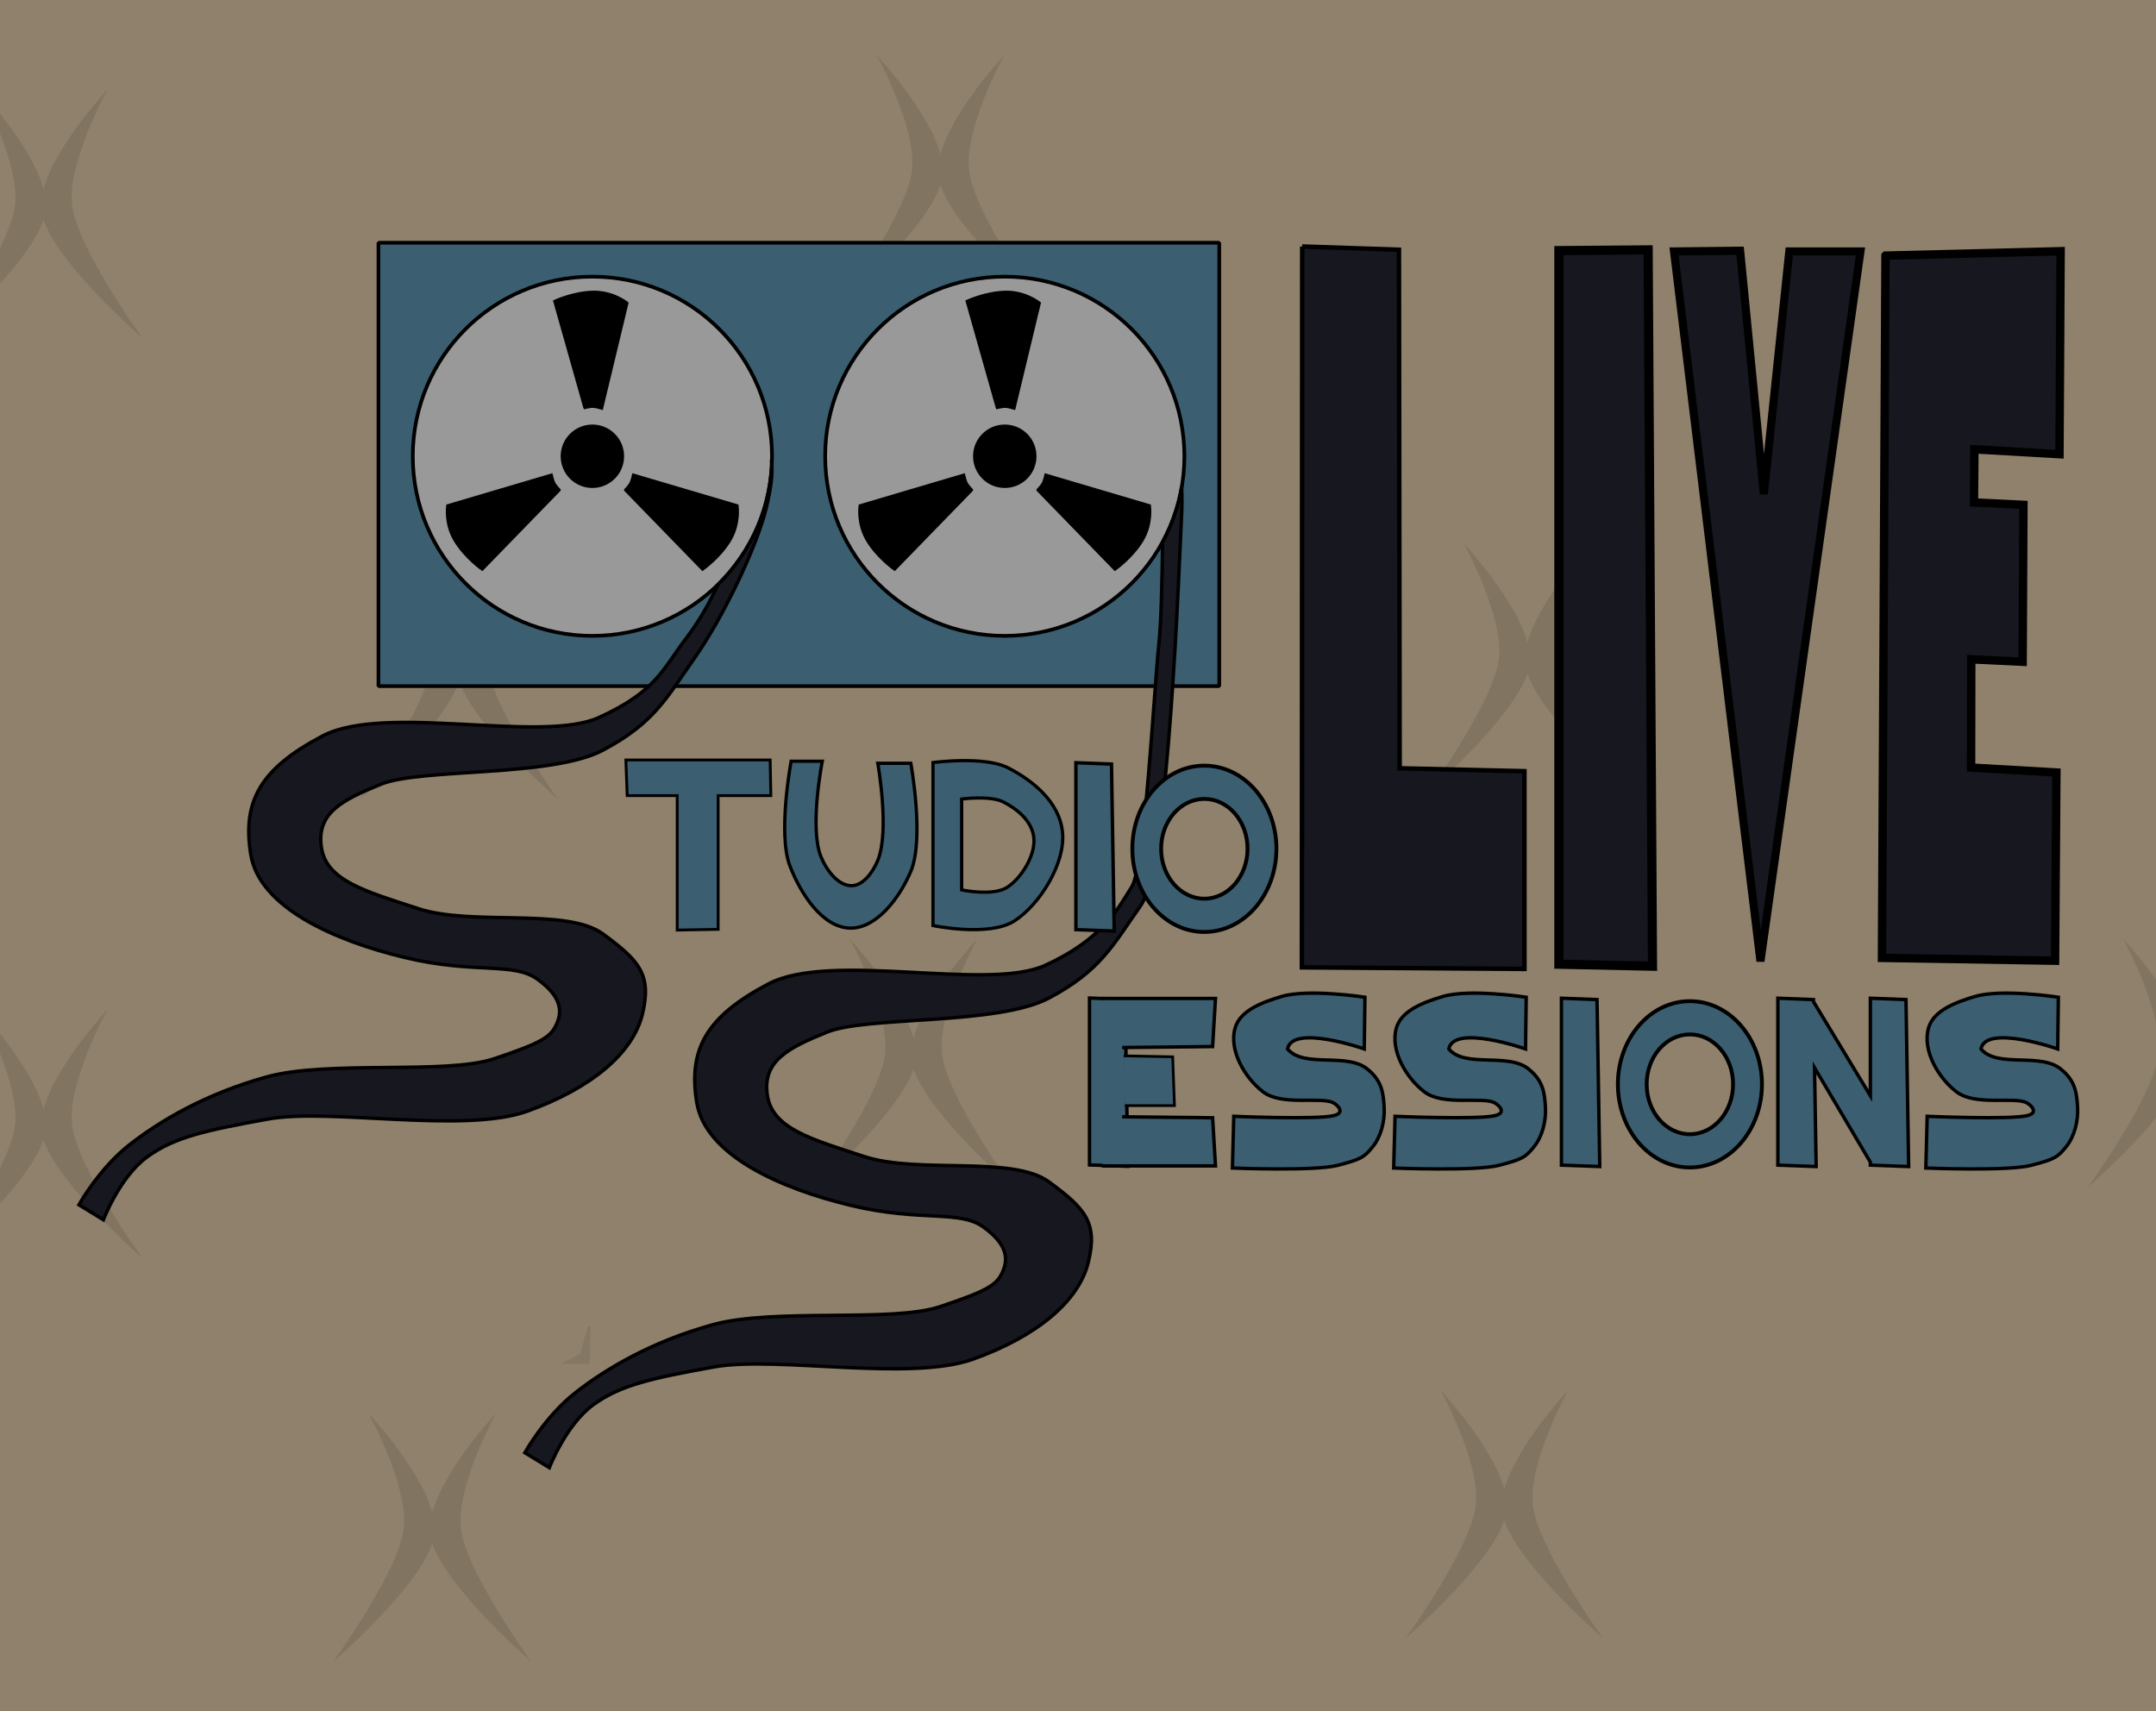 <?xml version="1.0" encoding="UTF-8" standalone="no"?>
<!-- Created with Inkscape (http://www.inkscape.org/) -->

<svg
   xmlns:dc="http://purl.org/dc/elements/1.1/"
   xmlns:cc="http://creativecommons.org/ns#"
   xmlns:rdf="http://www.w3.org/1999/02/22-rdf-syntax-ns#"
   xmlns:svg="http://www.w3.org/2000/svg"
   xmlns="http://www.w3.org/2000/svg"
   xmlns:sodipodi="http://sodipodi.sourceforge.net/DTD/sodipodi-0.dtd"
   xmlns:inkscape="http://www.inkscape.org/namespaces/inkscape"
   width="630"
   height="500"
   id="svg2"
   version="1.1"
   inkscape:version="0.92.2 5c3e80d, 2017-08-06"
   sodipodi:docname="itch_cover.svg"
   inkscape:export-filename="/Users/toddcope/T3/renders/live_studio_sessions_itch_cover.png"
   inkscape:export-xdpi="96"
   inkscape:export-ydpi="96">
  <defs
     id="defs4">
    <inkscape:perspective
       sodipodi:type="inkscape:persp3d"
       inkscape:vp_x="0 : 526.18109 : 1"
       inkscape:vp_y="0 : 1000 : 0"
       inkscape:vp_z="744.09448 : 526.18109 : 1"
       inkscape:persp3d-origin="372.04724 : 350.78739 : 1"
       id="perspective10" />
    <inkscape:perspective
       id="perspective4418"
       inkscape:persp3d-origin="0.5 : 0.33333333 : 1"
       inkscape:vp_z="1 : 0.5 : 1"
       inkscape:vp_y="0 : 1000 : 0"
       inkscape:vp_x="0 : 0.5 : 1"
       sodipodi:type="inkscape:persp3d" />
    <inkscape:perspective
       id="perspective2843"
       inkscape:persp3d-origin="0.5 : 0.33333333 : 1"
       inkscape:vp_z="1 : 0.5 : 1"
       inkscape:vp_y="0 : 1000 : 0"
       inkscape:vp_x="0 : 0.5 : 1"
       sodipodi:type="inkscape:persp3d" />
    <inkscape:perspective
       id="perspective3639"
       inkscape:persp3d-origin="0.5 : 0.33333333 : 1"
       inkscape:vp_z="1 : 0.5 : 1"
       inkscape:vp_y="0 : 1000 : 0"
       inkscape:vp_x="0 : 0.5 : 1"
       sodipodi:type="inkscape:persp3d" />
    <inkscape:perspective
       id="perspective3663"
       inkscape:persp3d-origin="0.5 : 0.33333333 : 1"
       inkscape:vp_z="1 : 0.5 : 1"
       inkscape:vp_y="0 : 1000 : 0"
       inkscape:vp_x="0 : 0.5 : 1"
       sodipodi:type="inkscape:persp3d" />
    <inkscape:perspective
       id="perspective3687"
       inkscape:persp3d-origin="0.5 : 0.33333333 : 1"
       inkscape:vp_z="1 : 0.5 : 1"
       inkscape:vp_y="0 : 1000 : 0"
       inkscape:vp_x="0 : 0.5 : 1"
       sodipodi:type="inkscape:persp3d" />
    <inkscape:perspective
       id="perspective3709"
       inkscape:persp3d-origin="0.5 : 0.33333333 : 1"
       inkscape:vp_z="1 : 0.5 : 1"
       inkscape:vp_y="0 : 1000 : 0"
       inkscape:vp_x="0 : 0.5 : 1"
       sodipodi:type="inkscape:persp3d" />
    <inkscape:perspective
       id="perspective3731"
       inkscape:persp3d-origin="0.5 : 0.33333333 : 1"
       inkscape:vp_z="1 : 0.5 : 1"
       inkscape:vp_y="0 : 1000 : 0"
       inkscape:vp_x="0 : 0.5 : 1"
       sodipodi:type="inkscape:persp3d" />
    <inkscape:perspective
       id="perspective3791"
       inkscape:persp3d-origin="0.5 : 0.33333333 : 1"
       inkscape:vp_z="1 : 0.5 : 1"
       inkscape:vp_y="0 : 1000 : 0"
       inkscape:vp_x="0 : 0.5 : 1"
       sodipodi:type="inkscape:persp3d" />
    <inkscape:perspective
       id="perspective3917"
       inkscape:persp3d-origin="0.5 : 0.33333333 : 1"
       inkscape:vp_z="1 : 0.5 : 1"
       inkscape:vp_y="0 : 1000 : 0"
       inkscape:vp_x="0 : 0.5 : 1"
       sodipodi:type="inkscape:persp3d" />
    <inkscape:perspective
       id="perspective3941"
       inkscape:persp3d-origin="0.5 : 0.33333333 : 1"
       inkscape:vp_z="1 : 0.5 : 1"
       inkscape:vp_y="0 : 1000 : 0"
       inkscape:vp_x="0 : 0.5 : 1"
       sodipodi:type="inkscape:persp3d" />
    <inkscape:perspective
       id="perspective3991"
       inkscape:persp3d-origin="0.5 : 0.33333333 : 1"
       inkscape:vp_z="1 : 0.5 : 1"
       inkscape:vp_y="0 : 1000 : 0"
       inkscape:vp_x="0 : 0.5 : 1"
       sodipodi:type="inkscape:persp3d" />
    <inkscape:perspective
       id="perspective3035"
       inkscape:persp3d-origin="0.5 : 0.33333333 : 1"
       inkscape:vp_z="1 : 0.5 : 1"
       inkscape:vp_y="0 : 1000 : 0"
       inkscape:vp_x="0 : 0.5 : 1"
       sodipodi:type="inkscape:persp3d" />
    <inkscape:perspective
       id="perspective3908"
       inkscape:persp3d-origin="0.5 : 0.33333333 : 1"
       inkscape:vp_z="1 : 0.5 : 1"
       inkscape:vp_y="0 : 1000 : 0"
       inkscape:vp_x="0 : 0.5 : 1"
       sodipodi:type="inkscape:persp3d" />
    <inkscape:perspective
       id="perspective3930"
       inkscape:persp3d-origin="0.5 : 0.33333333 : 1"
       inkscape:vp_z="1 : 0.5 : 1"
       inkscape:vp_y="0 : 1000 : 0"
       inkscape:vp_x="0 : 0.5 : 1"
       sodipodi:type="inkscape:persp3d" />
    <inkscape:perspective
       id="perspective3957"
       inkscape:persp3d-origin="0.5 : 0.33333333 : 1"
       inkscape:vp_z="1 : 0.5 : 1"
       inkscape:vp_y="0 : 1000 : 0"
       inkscape:vp_x="0 : 0.5 : 1"
       sodipodi:type="inkscape:persp3d" />
    <inkscape:perspective
       id="perspective3979"
       inkscape:persp3d-origin="0.5 : 0.33333333 : 1"
       inkscape:vp_z="1 : 0.5 : 1"
       inkscape:vp_y="0 : 1000 : 0"
       inkscape:vp_x="0 : 0.5 : 1"
       sodipodi:type="inkscape:persp3d" />
    <inkscape:perspective
       id="perspective3827"
       inkscape:persp3d-origin="0.5 : 0.33333333 : 1"
       inkscape:vp_z="1 : 0.5 : 1"
       inkscape:vp_y="0 : 1000 : 0"
       inkscape:vp_x="0 : 0.5 : 1"
       sodipodi:type="inkscape:persp3d" />
    <inkscape:perspective
       id="perspective3849"
       inkscape:persp3d-origin="0.5 : 0.33333333 : 1"
       inkscape:vp_z="1 : 0.5 : 1"
       inkscape:vp_y="0 : 1000 : 0"
       inkscape:vp_x="0 : 0.5 : 1"
       sodipodi:type="inkscape:persp3d" />
    <inkscape:perspective
       id="perspective3887"
       inkscape:persp3d-origin="0.5 : 0.33333333 : 1"
       inkscape:vp_z="1 : 0.5 : 1"
       inkscape:vp_y="0 : 1000 : 0"
       inkscape:vp_x="0 : 0.5 : 1"
       sodipodi:type="inkscape:persp3d" />
    <inkscape:perspective
       id="perspective3957-5"
       inkscape:persp3d-origin="0.5 : 0.33333333 : 1"
       inkscape:vp_z="1 : 0.5 : 1"
       inkscape:vp_y="0 : 1000 : 0"
       inkscape:vp_x="0 : 0.5 : 1"
       sodipodi:type="inkscape:persp3d" />
    <inkscape:perspective
       id="perspective4024"
       inkscape:persp3d-origin="0.5 : 0.33333333 : 1"
       inkscape:vp_z="1 : 0.5 : 1"
       inkscape:vp_y="0 : 1000 : 0"
       inkscape:vp_x="0 : 0.5 : 1"
       sodipodi:type="inkscape:persp3d" />
    <inkscape:perspective
       id="perspective4055"
       inkscape:persp3d-origin="0.5 : 0.33333333 : 1"
       inkscape:vp_z="1 : 0.5 : 1"
       inkscape:vp_y="0 : 1000 : 0"
       inkscape:vp_x="0 : 0.5 : 1"
       sodipodi:type="inkscape:persp3d" />
    <inkscape:perspective
       id="perspective4090"
       inkscape:persp3d-origin="0.5 : 0.33333333 : 1"
       inkscape:vp_z="1 : 0.5 : 1"
       inkscape:vp_y="0 : 1000 : 0"
       inkscape:vp_x="0 : 0.5 : 1"
       sodipodi:type="inkscape:persp3d" />
    <inkscape:perspective
       id="perspective4115"
       inkscape:persp3d-origin="0.5 : 0.33333333 : 1"
       inkscape:vp_z="1 : 0.5 : 1"
       inkscape:vp_y="0 : 1000 : 0"
       inkscape:vp_x="0 : 0.5 : 1"
       sodipodi:type="inkscape:persp3d" />
    <inkscape:perspective
       id="perspective4137"
       inkscape:persp3d-origin="0.5 : 0.33333333 : 1"
       inkscape:vp_z="1 : 0.5 : 1"
       inkscape:vp_y="0 : 1000 : 0"
       inkscape:vp_x="0 : 0.5 : 1"
       sodipodi:type="inkscape:persp3d" />
    <inkscape:perspective
       id="perspective4160"
       inkscape:persp3d-origin="0.5 : 0.33333333 : 1"
       inkscape:vp_z="1 : 0.5 : 1"
       inkscape:vp_y="0 : 1000 : 0"
       inkscape:vp_x="0 : 0.5 : 1"
       sodipodi:type="inkscape:persp3d" />
    <inkscape:perspective
       id="perspective4182"
       inkscape:persp3d-origin="0.5 : 0.33333333 : 1"
       inkscape:vp_z="1 : 0.5 : 1"
       inkscape:vp_y="0 : 1000 : 0"
       inkscape:vp_x="0 : 0.5 : 1"
       sodipodi:type="inkscape:persp3d" />
    <inkscape:perspective
       id="perspective4204"
       inkscape:persp3d-origin="0.5 : 0.33333333 : 1"
       inkscape:vp_z="1 : 0.5 : 1"
       inkscape:vp_y="0 : 1000 : 0"
       inkscape:vp_x="0 : 0.5 : 1"
       sodipodi:type="inkscape:persp3d" />
    <inkscape:perspective
       id="perspective4247"
       inkscape:persp3d-origin="0.5 : 0.33333333 : 1"
       inkscape:vp_z="1 : 0.5 : 1"
       inkscape:vp_y="0 : 1000 : 0"
       inkscape:vp_x="0 : 0.5 : 1"
       sodipodi:type="inkscape:persp3d" />
    <inkscape:perspective
       id="perspective4290"
       inkscape:persp3d-origin="0.5 : 0.33333333 : 1"
       inkscape:vp_z="1 : 0.5 : 1"
       inkscape:vp_y="0 : 1000 : 0"
       inkscape:vp_x="0 : 0.5 : 1"
       sodipodi:type="inkscape:persp3d" />
    <inkscape:perspective
       id="perspective4333"
       inkscape:persp3d-origin="0.5 : 0.33333333 : 1"
       inkscape:vp_z="1 : 0.5 : 1"
       inkscape:vp_y="0 : 1000 : 0"
       inkscape:vp_x="0 : 0.5 : 1"
       sodipodi:type="inkscape:persp3d" />
    <inkscape:perspective
       id="perspective4364"
       inkscape:persp3d-origin="0.5 : 0.33333333 : 1"
       inkscape:vp_z="1 : 0.5 : 1"
       inkscape:vp_y="0 : 1000 : 0"
       inkscape:vp_x="0 : 0.5 : 1"
       sodipodi:type="inkscape:persp3d" />
    <inkscape:perspective
       id="perspective4411"
       inkscape:persp3d-origin="0.5 : 0.33333333 : 1"
       inkscape:vp_z="1 : 0.5 : 1"
       inkscape:vp_y="0 : 1000 : 0"
       inkscape:vp_x="0 : 0.5 : 1"
       sodipodi:type="inkscape:persp3d" />
    <inkscape:perspective
       id="perspective4435"
       inkscape:persp3d-origin="0.5 : 0.33333333 : 1"
       inkscape:vp_z="1 : 0.5 : 1"
       inkscape:vp_y="0 : 1000 : 0"
       inkscape:vp_x="0 : 0.5 : 1"
       sodipodi:type="inkscape:persp3d" />
    <inkscape:perspective
       id="perspective2987"
       inkscape:persp3d-origin="0.5 : 0.33333333 : 1"
       inkscape:vp_z="1 : 0.5 : 1"
       inkscape:vp_y="0 : 1000 : 0"
       inkscape:vp_x="0 : 0.5 : 1"
       sodipodi:type="inkscape:persp3d" />
    <inkscape:perspective
       id="perspective3009"
       inkscape:persp3d-origin="0.5 : 0.33333333 : 1"
       inkscape:vp_z="1 : 0.5 : 1"
       inkscape:vp_y="0 : 1000 : 0"
       inkscape:vp_x="0 : 0.5 : 1"
       sodipodi:type="inkscape:persp3d" />
    <inkscape:perspective
       id="perspective3032"
       inkscape:persp3d-origin="0.5 : 0.33333333 : 1"
       inkscape:vp_z="1 : 0.5 : 1"
       inkscape:vp_y="0 : 1000 : 0"
       inkscape:vp_x="0 : 0.5 : 1"
       sodipodi:type="inkscape:persp3d" />
    <inkscape:perspective
       id="perspective4279"
       inkscape:persp3d-origin="0.5 : 0.33333333 : 1"
       inkscape:vp_z="1 : 0.5 : 1"
       inkscape:vp_y="0 : 1000 : 0"
       inkscape:vp_x="0 : 0.5 : 1"
       sodipodi:type="inkscape:persp3d" />
    <inkscape:perspective
       id="perspective4303"
       inkscape:persp3d-origin="0.5 : 0.33333333 : 1"
       inkscape:vp_z="1 : 0.5 : 1"
       inkscape:vp_y="0 : 1000 : 0"
       inkscape:vp_x="0 : 0.5 : 1"
       sodipodi:type="inkscape:persp3d" />
    <inkscape:perspective
       id="perspective4325"
       inkscape:persp3d-origin="0.5 : 0.33333333 : 1"
       inkscape:vp_z="1 : 0.5 : 1"
       inkscape:vp_y="0 : 1000 : 0"
       inkscape:vp_x="0 : 0.5 : 1"
       sodipodi:type="inkscape:persp3d" />
    <inkscape:perspective
       id="perspective4351"
       inkscape:persp3d-origin="0.5 : 0.33333333 : 1"
       inkscape:vp_z="1 : 0.5 : 1"
       inkscape:vp_y="0 : 1000 : 0"
       inkscape:vp_x="0 : 0.5 : 1"
       sodipodi:type="inkscape:persp3d" />
    <inkscape:perspective
       id="perspective4380"
       inkscape:persp3d-origin="0.5 : 0.33333333 : 1"
       inkscape:vp_z="1 : 0.5 : 1"
       inkscape:vp_y="0 : 1000 : 0"
       inkscape:vp_x="0 : 0.5 : 1"
       sodipodi:type="inkscape:persp3d" />
    <inkscape:perspective
       id="perspective4403"
       inkscape:persp3d-origin="0.5 : 0.33333333 : 1"
       inkscape:vp_z="1 : 0.5 : 1"
       inkscape:vp_y="0 : 1000 : 0"
       inkscape:vp_x="0 : 0.5 : 1"
       sodipodi:type="inkscape:persp3d" />
    <inkscape:perspective
       id="perspective4427"
       inkscape:persp3d-origin="0.5 : 0.33333333 : 1"
       inkscape:vp_z="1 : 0.5 : 1"
       inkscape:vp_y="0 : 1000 : 0"
       inkscape:vp_x="0 : 0.5 : 1"
       sodipodi:type="inkscape:persp3d" />
    <inkscape:perspective
       id="perspective4511"
       inkscape:persp3d-origin="0.5 : 0.33333333 : 1"
       inkscape:vp_z="1 : 0.5 : 1"
       inkscape:vp_y="0 : 1000 : 0"
       inkscape:vp_x="0 : 0.5 : 1"
       sodipodi:type="inkscape:persp3d" />
    <inkscape:perspective
       id="perspective4548"
       inkscape:persp3d-origin="0.5 : 0.33333333 : 1"
       inkscape:vp_z="1 : 0.5 : 1"
       inkscape:vp_y="0 : 1000 : 0"
       inkscape:vp_x="0 : 0.5 : 1"
       sodipodi:type="inkscape:persp3d" />
    <inkscape:perspective
       id="perspective4570"
       inkscape:persp3d-origin="0.5 : 0.33333333 : 1"
       inkscape:vp_z="1 : 0.5 : 1"
       inkscape:vp_y="0 : 1000 : 0"
       inkscape:vp_x="0 : 0.5 : 1"
       sodipodi:type="inkscape:persp3d" />
    <inkscape:perspective
       id="perspective4594"
       inkscape:persp3d-origin="0.5 : 0.33333333 : 1"
       inkscape:vp_z="1 : 0.5 : 1"
       inkscape:vp_y="0 : 1000 : 0"
       inkscape:vp_x="0 : 0.5 : 1"
       sodipodi:type="inkscape:persp3d" />
    <inkscape:perspective
       id="perspective4616"
       inkscape:persp3d-origin="0.5 : 0.33333333 : 1"
       inkscape:vp_z="1 : 0.5 : 1"
       inkscape:vp_y="0 : 1000 : 0"
       inkscape:vp_x="0 : 0.5 : 1"
       sodipodi:type="inkscape:persp3d" />
    <inkscape:perspective
       id="perspective4640"
       inkscape:persp3d-origin="0.5 : 0.33333333 : 1"
       inkscape:vp_z="1 : 0.5 : 1"
       inkscape:vp_y="0 : 1000 : 0"
       inkscape:vp_x="0 : 0.5 : 1"
       sodipodi:type="inkscape:persp3d" />
    <inkscape:perspective
       id="perspective4662"
       inkscape:persp3d-origin="0.5 : 0.33333333 : 1"
       inkscape:vp_z="1 : 0.5 : 1"
       inkscape:vp_y="0 : 1000 : 0"
       inkscape:vp_x="0 : 0.5 : 1"
       sodipodi:type="inkscape:persp3d" />
    <inkscape:perspective
       id="perspective4686"
       inkscape:persp3d-origin="0.5 : 0.33333333 : 1"
       inkscape:vp_z="1 : 0.5 : 1"
       inkscape:vp_y="0 : 1000 : 0"
       inkscape:vp_x="0 : 0.5 : 1"
       sodipodi:type="inkscape:persp3d" />
    <inkscape:perspective
       id="perspective4708"
       inkscape:persp3d-origin="0.5 : 0.33333333 : 1"
       inkscape:vp_z="1 : 0.5 : 1"
       inkscape:vp_y="0 : 1000 : 0"
       inkscape:vp_x="0 : 0.5 : 1"
       sodipodi:type="inkscape:persp3d" />
    <inkscape:perspective
       id="perspective4733"
       inkscape:persp3d-origin="0.5 : 0.33333333 : 1"
       inkscape:vp_z="1 : 0.5 : 1"
       inkscape:vp_y="0 : 1000 : 0"
       inkscape:vp_x="0 : 0.5 : 1"
       sodipodi:type="inkscape:persp3d" />
    <inkscape:perspective
       id="perspective4755"
       inkscape:persp3d-origin="0.5 : 0.33333333 : 1"
       inkscape:vp_z="1 : 0.5 : 1"
       inkscape:vp_y="0 : 1000 : 0"
       inkscape:vp_x="0 : 0.5 : 1"
       sodipodi:type="inkscape:persp3d" />
    <inkscape:perspective
       id="perspective4780"
       inkscape:persp3d-origin="0.5 : 0.33333333 : 1"
       inkscape:vp_z="1 : 0.5 : 1"
       inkscape:vp_y="0 : 1000 : 0"
       inkscape:vp_x="0 : 0.5 : 1"
       sodipodi:type="inkscape:persp3d" />
    <inkscape:perspective
       id="perspective3155"
       inkscape:persp3d-origin="0.5 : 0.33333333 : 1"
       inkscape:vp_z="1 : 0.5 : 1"
       inkscape:vp_y="0 : 1000 : 0"
       inkscape:vp_x="0 : 0.5 : 1"
       sodipodi:type="inkscape:persp3d" />
    <inkscape:perspective
       id="perspective3192"
       inkscape:persp3d-origin="0.5 : 0.33333333 : 1"
       inkscape:vp_z="1 : 0.5 : 1"
       inkscape:vp_y="0 : 1000 : 0"
       inkscape:vp_x="0 : 0.5 : 1"
       sodipodi:type="inkscape:persp3d" />
    <inkscape:perspective
       id="perspective3231"
       inkscape:persp3d-origin="0.5 : 0.33333333 : 1"
       inkscape:vp_z="1 : 0.5 : 1"
       inkscape:vp_y="0 : 1000 : 0"
       inkscape:vp_x="0 : 0.5 : 1"
       sodipodi:type="inkscape:persp3d" />
    <inkscape:perspective
       id="perspective3265"
       inkscape:persp3d-origin="0.5 : 0.33333333 : 1"
       inkscape:vp_z="1 : 0.5 : 1"
       inkscape:vp_y="0 : 1000 : 0"
       inkscape:vp_x="0 : 0.5 : 1"
       sodipodi:type="inkscape:persp3d" />
    <inkscape:perspective
       id="perspective3287"
       inkscape:persp3d-origin="0.5 : 0.33333333 : 1"
       inkscape:vp_z="1 : 0.5 : 1"
       inkscape:vp_y="0 : 1000 : 0"
       inkscape:vp_x="0 : 0.5 : 1"
       sodipodi:type="inkscape:persp3d" />
    <inkscape:perspective
       id="perspective4129"
       inkscape:persp3d-origin="0.5 : 0.33333333 : 1"
       inkscape:vp_z="1 : 0.5 : 1"
       inkscape:vp_y="0 : 1000 : 0"
       inkscape:vp_x="0 : 0.5 : 1"
       sodipodi:type="inkscape:persp3d" />
    <inkscape:perspective
       id="perspective2988"
       inkscape:persp3d-origin="0.5 : 0.33333333 : 1"
       inkscape:vp_z="1 : 0.5 : 1"
       inkscape:vp_y="0 : 1000 : 0"
       inkscape:vp_x="0 : 0.5 : 1"
       sodipodi:type="inkscape:persp3d" />
    <inkscape:perspective
       id="perspective3010"
       inkscape:persp3d-origin="0.5 : 0.33333333 : 1"
       inkscape:vp_z="1 : 0.5 : 1"
       inkscape:vp_y="0 : 1000 : 0"
       inkscape:vp_x="0 : 0.5 : 1"
       sodipodi:type="inkscape:persp3d" />
  </defs>
  <sodipodi:namedview
     id="base"
     pagecolor="#ffffff"
     bordercolor="#666666"
     borderopacity="1.0"
     inkscape:pageopacity="0.0"
     inkscape:pageshadow="2"
     inkscape:zoom="0.88901635"
     inkscape:cx="13.198106"
     inkscape:cy="321.8498"
     inkscape:document-units="px"
     inkscape:current-layer="layer1"
     showgrid="false"
     inkscape:showpageshadow="false"
     borderlayer="true"
     inkscape:window-width="1920"
     inkscape:window-height="1035"
     inkscape:window-x="0"
     inkscape:window-y="1"
     inkscape:window-maximized="1"
     showguides="true"
     inkscape:guide-bbox="true" />
  <g
     inkscape:label="Layer 1"
     inkscape:groupmode="layer"
     id="layer1"
     transform="translate(0,-552.362)">
    <path
       style="fill:#885f70;fill-opacity:1;stroke:#000000;stroke-width:1px;stroke-linecap:butt;stroke-linejoin:miter;stroke-opacity:1"
       d="m -462.1,561.238 3.579,36.19 c 0,0 -20.204,53.266 -38.576,68.8 -18.372,15.535 -39.433,18.002 -61.642,22.086 -22.209,4.084 -59.072,-1.748 -69.994,1.378 -10.922,3.126 -15.118,6.443 -15.851,13.999 -0.734,7.556 4.796,14.16 14.843,19.37 10.046,5.21 32.723,-4.118 43.465,1.736 10.742,5.854 17.361,13.878 17.197,24.46 -0.163,10.583 -3.727,18.733 -20.166,26.878 -16.439,8.145 -61.557,-3.242 -76.473,-0.542 -14.916,2.7 -11.898,4.505 -16.615,4.607 -4.717,0.102 -10.03,-3.812 -10.03,-3.812 l 3.977,-6.363 c 0,0 1.305,3.244 6.054,3.017 4.748,-0.228 5.776,-4.482 19.776,-7.886 14,-3.403 54.94,5.769 67.744,-0.554 12.804,-6.323 11.18,-7.793 11.019,-14.152 -0.161,-6.359 -4.5,-11.078 -13.22,-15.314 -8.72,-4.236 -26.762,3.567 -37.897,-1.736 -11.135,-5.302 -24.418,-14.734 -23.99,-26.926 0.428,-12.193 6.164,-18.902 26.589,-25.93 20.425,-7.028 51.559,3.912 73.97,0.795 22.411,-3.117 41.208,-3.189 59.256,-17.498 18.048,-14.309 37.781,-66.414 37.781,-66.414 l -3.182,-26.645 z"
       id="path4339"
       sodipodi:nodetypes="cczzzzzzzzzzcczzzzzzzzzzccc"
       inkscape:connector-curvature="0" />
    <g
       id="g4496"
       transform="translate(-699.65,-242.965)">
      <circle
         transform="translate(40.564,524.639)"
         id="path2958"
         style="fill:#b6b6b6;fill-opacity:1;stroke:#000000;stroke-opacity:1"
         cx="153.509"
         cy="292.29"
         r="52.495" />
      <circle
         transform="matrix(0.167,0,0,0.167,168.433,768.11)"
         id="path2958-5"
         style="fill:#000000;fill-opacity:1;stroke:#000000;stroke-width:5.987;stroke-miterlimit:4;stroke-dasharray:none;stroke-opacity:1"
         cx="153.509"
         cy="292.29"
         r="52.495" />
      <path
         sodipodi:nodetypes="cczcczc"
         id="path4293"
         d="m 191.881,802.664 -8.773,-31.005 c 0,0 5.381,-2.517 11.166,-2.642 5.785,-0.126 9.87,3.171 9.87,3.171 l -7.377,30.653 c 0,0 -1.661,-0.503 -2.492,-0.528 -0.831,-0.026 -2.393,0.352 -2.393,0.352 z"
         style="fill:#000000;fill-opacity:1;stroke:#000000;stroke-width:0.943px;stroke-linecap:butt;stroke-linejoin:miter;stroke-opacity:1"
         inkscape:connector-curvature="0" />
      <path
         sodipodi:nodetypes="cczcczc"
         id="path4293-7"
         d="m 184.336,826.792 -22.464,23.1 c 0,0 -4.87,-3.402 -7.871,-8.349 -3.001,-4.947 -2.189,-10.133 -2.189,-10.133 l 30.235,-8.937 c 0,0 0.395,1.69 0.788,2.423 0.393,0.733 1.501,1.896 1.501,1.896 z"
         style="fill:#000000;fill-opacity:1;stroke:#000000;stroke-width:0.943px;stroke-linecap:butt;stroke-linejoin:miter;stroke-opacity:1"
         inkscape:connector-curvature="0" />
      <path
         sodipodi:nodetypes="cczcczc"
         id="path4293-7-7"
         d="m 203.809,826.792 22.464,23.1 c 0,0 4.87,-3.402 7.871,-8.349 3.001,-4.947 2.189,-10.133 2.189,-10.133 l -30.235,-8.937 c 0,0 -0.395,1.69 -0.788,2.423 -0.393,0.733 -1.501,1.896 -1.501,1.896 z"
         style="fill:#000000;fill-opacity:1;stroke:#000000;stroke-width:0.943px;stroke-linecap:butt;stroke-linejoin:miter;stroke-opacity:1"
         inkscape:connector-curvature="0" />
    </g>
    <path
       style="fill:#3b5f70;fill-opacity:1;stroke:#000000;stroke-width:0.831px;stroke-linecap:butt;stroke-linejoin:miter;stroke-opacity:1"
       d="m -568.615,697.397 0.387,10.415 h 14.614 v 39.286 l 11.961,-0.219 v -39.067 h 15.398 l -0.193,-10.415 z"
       id="path4341"
       sodipodi:nodetypes="ccccccccc"
       inkscape:connector-curvature="0" />
    <path
       style="fill:#3b5f70;fill-opacity:1;stroke:#000000;stroke-width:0.96px;stroke-linecap:butt;stroke-linejoin:miter;stroke-opacity:1"
       d="m -520.324,697.762 c 0,0 -3.978,21.184 -0.364,30.573 3.124,8.117 9.459,17.938 17.488,18.184 7.795,0.239 14.573,-8.825 17.852,-16.586 4.035,-9.548 0,-31.573 0,-31.573 h -9.655 c 0,0 3.55,19.756 0,28.375 -1.399,3.398 -4.252,7.368 -7.651,7.394 -3.919,0.029 -7.314,-4.475 -8.926,-8.393 -3.497,-8.501 0.364,-27.976 0.364,-27.976 z"
       id="path4366"
       sodipodi:nodetypes="caaaccaaacc"
       inkscape:connector-curvature="0" />
    <path
       style="fill:#3b5f70;fill-opacity:1;stroke:#000000;stroke-width:0.954px;stroke-linecap:butt;stroke-linejoin:miter;stroke-opacity:1"
       d="m -470.491,697.585 c -4.616,0.057 -8.375,0.562 -8.375,0.562 v 47.625 c 0,0 16.33,3.44 23.781,-1.344 7.451,-4.784 14.981,-16.89 14.062,-25.938 -0.918,-9.047 -9.037,-15.286 -15.938,-18.812 -3.45,-1.763 -8.916,-2.15 -13.531,-2.094 z m 4.688,10.906 c 2.574,-0.032 5.607,0.204 7.531,1.188 3.848,1.966 8.363,5.455 8.875,10.5 0.512,5.045 -3.658,11.77 -7.812,14.438 -4.155,2.668 -13.281,0.75 -13.281,0.75 v -26.562 c 0,0 2.114,-0.281 4.688,-0.312 z"
       id="path4370"
       inkscape:connector-curvature="0" />
    <path
       style="fill:#3b5f70;fill-opacity:1;stroke:#000000;stroke-width:1px;stroke-linecap:butt;stroke-linejoin:miter;stroke-opacity:1"
       d="m -437.114,746.975 v -48.779 l 10.4,0.398 0.795,48.779 z"
       id="path2971-9"
       sodipodi:nodetypes="ccccc"
       inkscape:connector-curvature="0" />
    <path
       style="fill:#3b5f70;fill-opacity:1;stroke:#000000;stroke-width:1.129;stroke-linecap:square;stroke-linejoin:bevel;stroke-miterlimit:4;stroke-dasharray:none;stroke-opacity:1"
       d="m -399.585,699.054 c -11.624,0 -21.031,10.866 -21.031,24.281 0,13.416 9.408,24.312 21.031,24.312 11.624,0 21.062,-10.897 21.062,-24.312 0,-13.416 -9.439,-24.281 -21.062,-24.281 z m 0,9.719 c 6.974,0 12.625,6.513 12.625,14.562 0,8.049 -5.651,14.594 -12.625,14.594 -6.974,0 -12.625,-6.544 -12.625,-14.594 0,-8.049 5.651,-14.562 12.625,-14.562 z"
       id="path4417"
       inkscape:connector-curvature="0" />
    <path
       style="fill:#885f70;fill-opacity:1;stroke:#000000;stroke-width:1px;stroke-linecap:butt;stroke-linejoin:miter;stroke-opacity:1"
       d="m -315.871,561.238 3.579,36.19 c 0,0 -10.08,85.605 -29.015,114.919 -18.934,29.314 -48.995,49.497 -71.203,53.581 -22.209,4.084 -59.072,-1.748 -69.994,1.378 -10.922,3.126 -15.118,6.443 -15.851,13.999 -0.733,7.556 4.796,14.16 14.843,19.37 10.046,5.21 32.723,-4.118 43.465,1.736 10.742,5.854 17.361,13.878 17.197,24.46 -0.163,10.582 -3.727,18.733 -20.166,26.878 -16.439,8.145 -61.557,-3.242 -76.473,-0.542 -14.916,2.7 -11.898,4.505 -16.615,4.607 -4.717,0.102 -10.03,-3.812 -10.03,-3.812 l 3.977,-6.363 c 0,0 1.305,3.244 6.054,3.017 4.748,-0.228 5.776,-4.482 19.776,-7.886 14,-3.403 54.94,5.769 67.744,-0.554 12.804,-6.323 11.18,-7.793 11.019,-14.152 -0.161,-6.359 -4.5,-11.078 -13.22,-15.313 -8.72,-4.236 -26.762,3.567 -37.897,-1.736 -11.135,-5.302 -24.418,-14.734 -23.99,-26.927 0.428,-12.193 6.164,-18.902 26.589,-25.93 20.425,-7.028 51.559,3.912 73.97,0.795 22.411,-3.117 49.925,-21.749 68.817,-48.994 18.892,-27.245 28.219,-112.533 28.219,-112.533 l -3.182,-26.645 z"
       id="path4339-7"
       sodipodi:nodetypes="cczzzzzzzzzzcczzzzzzzzzzccc"
       inkscape:connector-curvature="0" />
    <g
       transform="translate(-553.983,-242.965)"
       id="g4496-5">
      <circle
         transform="translate(40.564,524.639)"
         id="path2958-8"
         style="fill:#b6b6b6;fill-opacity:1;stroke:#000000;stroke-opacity:1"
         cx="153.509"
         cy="292.29"
         r="52.495" />
      <circle
         transform="matrix(0.167,0,0,0.167,168.433,768.11)"
         id="path2958-5-5"
         style="fill:#000000;fill-opacity:1;stroke:#000000;stroke-width:5.987;stroke-miterlimit:4;stroke-dasharray:none;stroke-opacity:1"
         cx="153.509"
         cy="292.29"
         r="52.495" />
      <path
         sodipodi:nodetypes="cczcczc"
         id="path4293-3"
         d="m 191.881,802.664 -8.773,-31.005 c 0,0 5.381,-2.517 11.166,-2.642 5.785,-0.126 9.87,3.171 9.87,3.171 l -7.377,30.653 c 0,0 -1.661,-0.503 -2.492,-0.528 -0.831,-0.026 -2.393,0.352 -2.393,0.352 z"
         style="fill:#000000;fill-opacity:1;stroke:#000000;stroke-width:0.943px;stroke-linecap:butt;stroke-linejoin:miter;stroke-opacity:1"
         inkscape:connector-curvature="0" />
      <path
         sodipodi:nodetypes="cczcczc"
         id="path4293-7-0"
         d="m 184.336,826.792 -22.464,23.1 c 0,0 -4.87,-3.402 -7.871,-8.349 -3.001,-4.947 -2.189,-10.133 -2.189,-10.133 l 30.235,-8.937 c 0,0 0.395,1.69 0.788,2.423 0.393,0.733 1.501,1.896 1.501,1.896 z"
         style="fill:#000000;fill-opacity:1;stroke:#000000;stroke-width:0.943px;stroke-linecap:butt;stroke-linejoin:miter;stroke-opacity:1"
         inkscape:connector-curvature="0" />
      <path
         sodipodi:nodetypes="cczcczc"
         id="path4293-7-7-6"
         d="m 203.809,826.792 22.464,23.1 c 0,0 4.87,-3.402 7.871,-8.349 3.001,-4.947 2.189,-10.133 2.189,-10.133 l -30.235,-8.937 c 0,0 -0.395,1.69 -0.788,2.423 -0.393,0.733 -1.501,1.896 -1.501,1.896 z"
         style="fill:#000000;fill-opacity:1;stroke:#000000;stroke-width:0.943px;stroke-linecap:butt;stroke-linejoin:miter;stroke-opacity:1"
         inkscape:connector-curvature="0" />
    </g>
    <path
       style="fill:#3b5f70;fill-opacity:1;stroke:#000000;stroke-width:1px;stroke-linecap:butt;stroke-linejoin:miter;stroke-opacity:1"
       d="m -417.289,822.621 v -48.779 l 10.4,0.398 0.795,48.779 z"
       id="path2971-9-6"
       sodipodi:nodetypes="ccccc"
       inkscape:connector-curvature="0" />
    <path
       style="fill:#3b5f70;fill-opacity:1;stroke:#000000;stroke-width:1px;stroke-linecap:butt;stroke-linejoin:miter;stroke-opacity:1"
       d="m -413.659,773.965 h 33.183 l -0.844,14.06 -26.434,0.281"
       id="path4584"
       inkscape:connector-curvature="0" />
    <path
       style="fill:#3b5f70;fill-opacity:1;stroke:#000000;stroke-width:1px;stroke-linecap:butt;stroke-linejoin:miter;stroke-opacity:1"
       d="m -413.659,822.895 h 33.183 l -0.844,-14.06 -26.434,-0.281"
       id="path4584-2"
       inkscape:connector-curvature="0" />
    <path
       style="fill:#3b5f70;fill-opacity:1;stroke:#000000;stroke-width:0.791px;stroke-linecap:butt;stroke-linejoin:miter;stroke-opacity:1"
       d="m -406.955,805.284 h 14.491 l -0.52,-14.265 -14.307,-0.285"
       id="path4584-2-5"
       sodipodi:nodetypes="cccc"
       inkscape:connector-curvature="0" />
    <path
       style="fill:#3b5f70;fill-opacity:1;stroke:#000000;stroke-width:1px;stroke-linecap:butt;stroke-linejoin:miter;stroke-opacity:1"
       d="m -336.807,773.605 c 0,0 -16.619,-2.551 -24.408,-0.199 -5.209,1.573 -12.005,3.921 -13.521,9.147 -1.894,6.528 2.77,14.541 8.153,18.691 5.471,4.218 16.858,1.342 20.481,3.182 1.281,0.649 3.697,2.944 0.199,3.778 -5.17,1.239 -29.23,0.199 -29.23,0.199 l -0.398,15.112 c 0,0 24,0.992 30.821,-0.795 6.821,-1.788 7.665,-2.335 10.141,-5.369 2.476,-3.033 3.601,-7.56 3.38,-11.533 -0.221,-3.973 -0.589,-7.605 -4.573,-10.937 -5.901,-5.402 -18.812,-0.342 -23.663,-6.164 1.455,-7.33 22.42,0 22.42,0 z"
       id="path4676"
       sodipodi:nodetypes="caaacccczzzcccc"
       inkscape:connector-curvature="0" />
    <path
       style="fill:#3b5f70;fill-opacity:1;stroke:#000000;stroke-width:1px;stroke-linecap:butt;stroke-linejoin:miter;stroke-opacity:1"
       d="m -289.681,773.605 c 0,0 -16.619,-2.551 -24.408,-0.199 -5.209,1.573 -12.005,3.921 -13.521,9.147 -1.894,6.528 2.77,14.541 8.153,18.691 5.471,4.218 16.858,1.342 20.481,3.182 1.281,0.649 3.697,2.944 0.199,3.778 -5.17,1.239 -29.23,0.199 -29.23,0.199 l -0.398,15.112 c 0,0 24,0.992 30.821,-0.795 6.821,-1.788 7.665,-2.335 10.141,-5.369 2.476,-3.033 3.601,-7.56 3.38,-11.533 -0.221,-3.973 -0.589,-7.605 -4.573,-10.937 -5.901,-5.402 -18.812,-0.342 -23.663,-6.164 1.455,-7.33 22.42,0 22.42,0 z"
       id="path4676-0"
       sodipodi:nodetypes="caaacccczzzcccc"
       inkscape:connector-curvature="0" />
    <path
       style="fill:#3b5f70;fill-opacity:1;stroke:#000000;stroke-width:1px;stroke-linecap:butt;stroke-linejoin:miter;stroke-opacity:1"
       d="m -279.388,822.681 v -48.779 l 10.4,0.398 0.795,48.779 z"
       id="path2971-9-1"
       sodipodi:nodetypes="ccccc"
       inkscape:connector-curvature="0" />
    <path
       style="fill:#3b5f70;fill-opacity:1;stroke:#000000;stroke-width:1.129;stroke-linecap:square;stroke-linejoin:bevel;stroke-miterlimit:4;stroke-dasharray:none;stroke-opacity:1"
       d="m -241.859,774.759 c -11.624,0 -21.031,10.866 -21.031,24.281 0,13.416 9.408,24.312 21.031,24.312 11.624,0 21.062,-10.897 21.062,-24.312 0,-13.416 -9.439,-24.281 -21.062,-24.281 z m 0,9.719 c 6.974,0 12.625,6.513 12.625,14.562 0,8.049 -5.651,14.594 -12.625,14.594 -6.974,0 -12.625,-6.544 -12.625,-14.594 0,-8.049 5.651,-14.562 12.625,-14.562 z"
       id="path4417-5"
       inkscape:connector-curvature="0" />
    <path
       style="fill:#3b5f70;fill-opacity:1;stroke:#000000;stroke-width:1px;stroke-linecap:butt;stroke-linejoin:miter;stroke-opacity:1"
       d="m -216.15,773.897 v 48.781 l 11.188,0.406 -0.469,-28.875 16.312,27.594 v 0.875 l 11.188,0.406 -0.781,-48.781 -10.406,-0.406 v 28.5 l -16.625,-27.5 v -0.594 z"
       id="path2971-9-1-3"
       inkscape:connector-curvature="0" />
    <path
       style="fill:#3b5f70;fill-opacity:1;stroke:#000000;stroke-width:1px;stroke-linecap:butt;stroke-linejoin:miter;stroke-opacity:1"
       d="m -134.184,773.605 c 0,0 -16.619,-2.551 -24.408,-0.199 -5.209,1.573 -12.005,3.921 -13.521,9.147 -1.894,6.528 2.77,14.541 8.153,18.691 5.471,4.218 16.858,1.342 20.481,3.182 1.281,0.649 3.697,2.944 0.199,3.778 -5.17,1.239 -29.23,0.199 -29.23,0.199 l -0.398,15.112 c 0,0 24,0.992 30.821,-0.795 6.821,-1.788 7.665,-2.335 10.141,-5.369 2.476,-3.033 3.601,-7.56 3.38,-11.533 -0.221,-3.973 -0.589,-7.605 -4.573,-10.937 -5.901,-5.402 -18.812,-0.342 -23.663,-6.164 1.455,-7.33 22.42,0 22.42,0 z"
       id="path4676-0-4"
       sodipodi:nodetypes="caaacccczzzcccc"
       inkscape:connector-curvature="0" />
    <rect
       style="fill:#8f816b;fill-opacity:1;stroke:#000000;stroke-width:2;stroke-linecap:square;stroke-linejoin:miter;stroke-miterlimit:4;stroke-dasharray:none;stroke-opacity:1"
       id="rect3767"
       width="1033.995"
       height="606.08"
       x="-50.047"
       y="466.476"
       ry="0.91" />
    <rect
       style="fill:#8f816b;fill-opacity:1;stroke:none"
       id="rect10637"
       width="197.54"
       height="37.401"
       x="674.607"
       y="759.993"
       ry="0.91"
       transform="matrix(1,0.028,0,1,0,0)" />
    <g
       id="g4269-0"
       transform="translate(-131.841,-22.483)">
      <path
         inkscape:connector-curvature="0"
         style="fill:#000000;fill-opacity:0.098;stroke:none"
         d="m 253.094,78.688 c 0,0 11.565,20.931 10.281,33.406 -1.284,12.476 -20.562,38.969 -20.562,38.969 0,0 24.406,-21.042 28.875,-34.5 4.475,13.458 28.844,34.5 28.844,34.5 0,0 -19.247,-26.493 -20.531,-38.969 -1.284,-12.476 10.25,-33.406 10.25,-33.406 0,0 -15.05,16.051 -18.562,28.875 -3.509,-12.825 -18.594,-28.875 -18.594,-28.875 z"
         transform="translate(134.981,512.362)"
         id="path4245-2" />
    </g>
    <g
       id="g4269-0-0-2-6"
       transform="translate(-261.225,-144.024)">
      <path
         inkscape:connector-curvature="0"
         style="fill:#000000;fill-opacity:0.098;stroke:none"
         d="m 48.344,-56.375 c 0,0 11.565,20.931 10.281,33.406 -1.284,12.476 -20.562,39 -20.562,39 0,0 24.406,-21.042 28.875,-34.5 4.475,13.458 28.844,34.5 28.844,34.5 0,0 -19.247,-26.524 -20.531,-39 C 73.966,-35.444 85.5,-56.375 85.5,-56.375 c 0,0 -15.06,16.079 -18.562,28.906 C 63.438,-40.297 48.344,-56.375 48.344,-56.375 Z"
         transform="translate(339.729,647.401)"
         id="path4245-2-8-9-0" />
    </g>
    <g
       transform="translate(39.67,-150.773)"
       id="g4269-1-0-9-85-0">
      <path
         inkscape:connector-curvature="0"
         style="fill:#000000;fill-opacity:0.098;stroke:none"
         d="m 448.219,-49.625 c 0,0 11.565,20.931 10.281,33.406 -1.284,12.476 -20.531,39 -20.531,39 0,0 24.344,-21.009 28.844,-34.469 4.499,13.459 28.844,34.469 28.844,34.469 0,0 -19.247,-26.524 -20.531,-39 -1.284,-12.476 10.281,-33.406 10.281,-33.406 0,0 -15.109,16.105 -18.594,28.938 -3.485,-12.833 -18.594,-28.938 -18.594,-28.938 z"
         transform="translate(-60.151,640.652)"
         id="path4245-3-6-5-0-7" />
    </g>
    <g
       id="g4269-0-9-9"
       transform="translate(385.276,-149.648)">
      <path
         inkscape:connector-curvature="0"
         style="fill:#000000;fill-opacity:0.098;stroke:none"
         d="m 713.969,-53 c 0,0 11.565,20.931 10.281,33.406 -1.284,12.476 -20.562,39 -20.562,39 0,0 24.406,-21.042 28.875,-34.5 4.475,13.458 28.844,34.5 28.844,34.5 0,0 -19.247,-26.524 -20.531,-39 C 739.591,-32.069 751.125,-53 751.125,-53 c 0,0 -15.044,16.053 -18.562,28.875 C 729.048,-36.948 713.969,-53 713.969,-53 Z"
         transform="translate(-325.894,644.026)"
         id="path4245-2-2-8" />
    </g>
    <g
       id="g4269-0-0-2-6-7"
       transform="translate(-272.473,122.429)">
      <path
         inkscape:connector-curvature="0"
         style="fill:#000000;fill-opacity:0.098;stroke:none"
         d="m 48.344,-56.375 c 0,0 11.565,20.931 10.281,33.406 -1.284,12.476 -20.562,39 -20.562,39 0,0 24.406,-21.042 28.875,-34.5 4.475,13.458 28.844,34.5 28.844,34.5 0,0 -19.247,-26.524 -20.531,-39 C 73.966,-35.444 85.5,-56.375 85.5,-56.375 c 0,0 -15.06,16.079 -18.562,28.906 C 63.438,-40.297 48.344,-56.375 48.344,-56.375 Z"
         transform="translate(339.729,647.401)"
         id="path4245-2-8-9-0-9" />
    </g>
    <g
       transform="translate(39.67,120.179)"
       id="g4269-1-0-9-85-0-2">
      <path
         inkscape:connector-curvature="0"
         style="fill:#000000;fill-opacity:0.098;stroke:none"
         d="m 448.219,-49.625 c 0,0 11.565,20.931 10.281,33.406 -1.284,12.476 -20.531,39 -20.531,39 0,0 24.344,-21.009 28.844,-34.469 4.499,13.459 28.844,34.469 28.844,34.469 0,0 -19.247,-26.524 -20.531,-39 -1.284,-12.476 10.281,-33.406 10.281,-33.406 0,0 -15.109,16.105 -18.594,28.938 -3.485,-12.833 -18.594,-28.938 -18.594,-28.938 z"
         transform="translate(-60.151,640.652)"
         id="path4245-3-6-5-0-7-4" />
    </g>
    <g
       id="g4269-0-1"
       transform="translate(-139.714,235.743)">
      <path
         inkscape:connector-curvature="0"
         style="fill:#000000;fill-opacity:0.098;stroke:none"
         d="m 253.094,78.688 c 0,0 11.565,20.931 10.281,33.406 -1.284,12.476 -20.562,38.969 -20.562,38.969 0,0 24.406,-21.042 28.875,-34.5 4.475,13.458 28.844,34.5 28.844,34.5 0,0 -19.247,-26.493 -20.531,-38.969 -1.284,-12.476 10.25,-33.406 10.25,-33.406 0,0 -15.05,16.051 -18.562,28.875 -3.509,-12.825 -18.594,-28.875 -18.594,-28.875 z"
         transform="translate(134.981,512.362)"
         id="path4245-2-9" />
    </g>
    <g
       id="g4269-0-1-4"
       transform="translate(232.378,235.743)">
      <path
         inkscape:connector-curvature="0"
         style="fill:#000000;fill-opacity:0.098;stroke:none"
         d="m 253.094,78.688 c 0,0 11.565,20.931 10.281,33.406 -1.284,12.476 -20.562,38.969 -20.562,38.969 0,0 24.406,-21.042 28.875,-34.5 4.475,13.458 28.844,34.5 28.844,34.5 0,0 -19.247,-26.493 -20.531,-38.969 -1.284,-12.476 10.25,-33.406 10.25,-33.406 0,0 -15.05,16.051 -18.562,28.875 -3.509,-12.825 -18.594,-28.875 -18.594,-28.875 z"
         transform="translate(134.981,512.362)"
         id="path4245-2-9-3" />
    </g>
    <g
       id="g4269-1-4-6"
       transform="translate(531.932,248.116)">
      <path
         inkscape:connector-curvature="0"
         style="fill:#000000;fill-opacity:0.098;stroke:none"
         d="m 388.062,78.688 c 0,0 11.565,20.931 10.281,33.406 -1.284,12.476 -20.531,38.969 -20.531,38.969 0,0 24.344,-21.009 28.844,-34.469 4.499,13.459 28.844,34.469 28.844,34.469 0,0 -19.247,-26.493 -20.531,-38.969 C 413.685,99.618 425.25,78.688 425.25,78.688 c 0,0 -15.1,16.076 -18.594,28.906 C 403.163,94.764 388.062,78.688 388.062,78.688 Z"
         transform="translate(0,512.362)"
         id="path4245-9-8-9" />
    </g>
    <g
       id="g4269-0-0-2-6-7-0"
       transform="translate(-280.347,374.393)">
      <path
         inkscape:connector-curvature="0"
         style="fill:#000000;fill-opacity:0.098;stroke:none"
         d="m 48.344,-56.375 c 0,0 11.565,20.931 10.281,33.406 -1.284,12.476 -20.562,39 -20.562,39 0,0 24.406,-21.042 28.875,-34.5 4.475,13.458 28.844,34.5 28.844,34.5 0,0 -19.247,-26.524 -20.531,-39 C 73.966,-35.444 85.5,-56.375 85.5,-56.375 c 0,0 -15.06,16.079 -18.562,28.906 C 63.438,-40.297 48.344,-56.375 48.344,-56.375 Z"
         transform="translate(339.729,647.401)"
         id="path4245-2-8-9-0-9-1" />
    </g>
    <g
       transform="translate(32.921,367.644)"
       id="g4269-1-0-9-85-0-2-9">
      <path
         inkscape:connector-curvature="0"
         style="fill:#000000;fill-opacity:0.098;stroke:none"
         d="m 448.219,-49.625 c 0,0 11.565,20.931 10.281,33.406 -1.284,12.476 -20.531,39 -20.531,39 0,0 24.344,-21.009 28.844,-34.469 4.499,13.459 28.844,34.469 28.844,34.469 0,0 -19.247,-26.524 -20.531,-39 -1.284,-12.476 10.281,-33.406 10.281,-33.406 0,0 -15.109,16.105 -18.594,28.938 -3.485,-12.833 -18.594,-28.938 -18.594,-28.938 z"
         transform="translate(-60.151,640.652)"
         id="path4245-3-6-5-0-7-4-8" />
    </g>
    <g
       id="g4269-0-9-7-1-6-7"
       transform="translate(379.933,365.394)">
      <path
         inkscape:connector-curvature="0"
         style="fill:#000000;fill-opacity:0.098;stroke:none"
         d="m 184.438,-56.375 c 0,0 11.565,20.931 10.281,33.406 -1.284,12.476 -20.531,39 -20.531,39 0,0 24.344,-21.009 28.844,-34.469 4.499,13.459 28.844,34.469 28.844,34.469 0,0 -19.247,-26.524 -20.531,-39 C 210.06,-35.444 221.625,-56.375 221.625,-56.375 c 0,0 -15.109,16.105 -18.594,28.938 C 199.546,-40.27 184.438,-56.375 184.438,-56.375 Z"
         transform="translate(203.624,647.401)"
         id="path4245-2-2-5-2-6-9" />
    </g>
    <g
       transform="translate(597.59,367.644)"
       id="g4269-1-0-9-85-0-2-9-2">
      <path
         inkscape:connector-curvature="0"
         style="fill:#000000;fill-opacity:0.098;stroke:none"
         d="m 448.219,-49.625 c 0,0 11.565,20.931 10.281,33.406 -1.284,12.476 -20.531,39 -20.531,39 0,0 24.344,-21.009 28.844,-34.469 4.499,13.459 28.844,34.469 28.844,34.469 0,0 -19.247,-26.524 -20.531,-39 -1.284,-12.476 10.281,-33.406 10.281,-33.406 0,0 -15.109,16.105 -18.594,28.938 -3.485,-12.833 -18.594,-28.938 -18.594,-28.938 z"
         transform="translate(-60.151,640.652)"
         id="path4245-3-6-5-0-7-4-8-2" />
    </g>
    <g
       id="g4269-0-0-05"
       transform="translate(-393.928,-12.36)">
      <path
         inkscape:connector-curvature="0"
         style="fill:#000000;fill-opacity:0.098;stroke:none"
         d="m 117,78.688 c 0,0 11.534,20.931 10.25,33.406 -1.284,12.476 -20.531,38.969 -20.531,38.969 0,0 24.368,-21.042 28.844,-34.5 4.469,13.458 28.844,34.5 28.844,34.5 0,0 -19.247,-26.493 -20.531,-38.969 -1.284,-12.476 10.281,-33.406 10.281,-33.406 0,0 -15.1,16.076 -18.594,28.906 C 132.069,94.764 117,78.688 117,78.688 Z"
         transform="translate(271.086,512.362)"
         id="path4245-2-8-92" />
    </g>
    <g
       id="g4269-0-0-05-8"
       transform="translate(-393.928,256.477)">
      <path
         inkscape:connector-curvature="0"
         style="fill:#000000;fill-opacity:0.098;stroke:none"
         d="m 117,78.688 c 0,0 11.534,20.931 10.25,33.406 -1.284,12.476 -20.531,38.969 -20.531,38.969 0,0 24.368,-21.042 28.844,-34.5 4.469,13.458 28.844,34.5 28.844,34.5 0,0 -19.247,-26.493 -20.531,-38.969 -1.284,-12.476 10.281,-33.406 10.281,-33.406 0,0 -15.1,16.076 -18.594,28.906 C 132.069,94.764 117,78.688 117,78.688 Z"
         transform="translate(271.086,512.362)"
         id="path4245-2-8-92-5" />
    </g>
    <path
       inkscape:connector-curvature="0"
       style="fill:#000000;fill-opacity:0.08;stroke:none;stroke-width:1px;stroke-linecap:butt;stroke-linejoin:miter;stroke-opacity:1"
       d="m 171.866,939.892 -2.39,8.155 -5.484,2.812 h 8.296 l 0.281,-10.827"
       id="path4502" />
    <rect
       style="opacity:1;fill:#999999;fill-opacity:1;stroke:none;stroke-width:0.2;stroke-miterlimit:4;stroke-dasharray:none;stroke-opacity:1"
       id="rect2992"
       width="245.688"
       height="129.562"
       x="110.588"
       y="623.293"
       ry="2.60742e-05" />
    <path
       inkscape:connector-curvature="0"
       style="fill:#16171f;fill-opacity:1;stroke:#000000;stroke-width:1.313px;stroke-linecap:butt;stroke-linejoin:miter;stroke-opacity:1"
       d="m 380.515,624.4 -0.1,210.631 65.045,0.459 -0.008,-57.777 -36.46,-0.848 -0.208,-151.524 -27.956,-0.94 h -0.312 z"
       id="path2969"
       sodipodi:nodetypes="ccccccccc" />
    <path
       inkscape:connector-curvature="0"
       style="fill:#16171f;fill-opacity:1;stroke:#000000;stroke-width:2.67px;stroke-linecap:butt;stroke-linejoin:miter;stroke-opacity:1"
       d="M 455.515,834.115 V 625.588 l 26.089,-0.216 1.273,209.322 z"
       id="path2971"
       sodipodi:nodetypes="ccccc" />
    <path
       inkscape:connector-curvature="0"
       style="fill:#16171f;fill-opacity:1;stroke:#000000;stroke-width:2.356px;stroke-linecap:butt;stroke-linejoin:miter;stroke-opacity:1"
       d="m 489.162,625.828 25.26,207.432 29.222,-207.432 h -20.802 l -7.429,70.917 -6.934,-71.13 z"
       id="path2973"
       sodipodi:nodetypes="ccccccc" />
    <path
       inkscape:connector-curvature="0"
       style="fill:#16171f;fill-opacity:1;stroke:#000000;stroke-width:2.444px;stroke-linecap:butt;stroke-linejoin:miter;stroke-opacity:1"
       d="m 550.947,627.051 -1.025,205.215 50.589,0.829 0.391,-55.01 -24.93,-1.434 0.052,-31.626 15.01,0.717 0.235,-45.866 -14.454,-0.69 0.127,-15.526 24.856,1.43 0.338,-59.327 -51.188,1.288 z"
       id="path2975"
       sodipodi:nodetypes="cccccccccccccc" />
    <path
       inkscape:connector-curvature="0"
       style="fill:#3b5f70;fill-opacity:1;stroke:#000000;stroke-width:1.079;stroke-linecap:square;stroke-linejoin:bevel;stroke-miterlimit:4;stroke-dasharray:none;stroke-opacity:1"
       d="m 110.588,623.293 v 129.562 h 245.688 V 623.293 Z m 62.5,9.906 c 28.992,0 52.5,23.476 52.5,52.469 0,28.992 -23.508,52.5 -52.5,52.5 -28.992,0 -52.469,-23.508 -52.469,-52.5 0,-28.992 23.476,-52.469 52.469,-52.469 z m 120.5,0 c 28.992,0 52.5,23.476 52.5,52.469 0,28.992 -23.508,52.5 -52.5,52.5 -28.992,0 -52.469,-23.508 -52.469,-52.5 0,-28.992 23.476,-52.469 52.469,-52.469 z"
       id="rect3145" />
    <path
       inkscape:connector-curvature="0"
       style="fill:#16171f;fill-opacity:1;stroke:#000000;stroke-width:1px;stroke-linecap:butt;stroke-linejoin:miter;stroke-opacity:1"
       d="m 225.525,687.95 c -0.587,13.806 -6.505,26.212 -15.75,35.25 -2.526,5.452 -5.544,10.802 -9.344,15.781 -6.674,8.745 -8.647,15.44 -25.469,23.062 -16.822,7.623 -62.47,-4.219 -80.719,5.375 -18.249,9.594 -23.469,19.174 -20.969,34.625 2.5,15.451 24.409,25.158 44.937,30.094 20.528,4.936 31.757,1.247 38.812,6.344 7.056,5.097 7.311,9.316 5.625,13.094 -1.686,3.777 -4.138,5.435 -18.25,10.156 -14.112,4.721 -48.559,0.365 -66.469,5.312 -17.91,4.948 -31.284,12.909 -40.156,19.875 -8.872,6.966 -14.719,17.5 -14.719,17.5 l 7.156,4.375 c 0,0 4.743,-12.45 12.719,-18.312 7.975,-5.863 17.304,-7.839 35.406,-11.125 18.102,-3.286 57.172,4.373 75.719,-2.281 18.546,-6.654 30.844,-16.835 33.656,-28.344 2.812,-11.509 -0.877,-15.665 -11.531,-23.469 -10.654,-7.804 -38.173,-2.218 -53.906,-7.375 -15.48,-5.074 -26.987,-8.157 -28.375,-18.031 -1.388,-9.874 5.937,-13.682 17.437,-18.344 11.742,-4.759 49.761,-1.934 64.844,-9.938 15.082,-8.004 18.588,-15.286 26.844,-27.031 8.255,-11.745 18.052,-32.166 20.875,-43.75 1.449,-5.945 1.811,-9.625 1.625,-12.844 z"
       id="path3221" />
    <circle
       style="fill:#000000;fill-opacity:1;stroke:#000000;stroke-width:1;stroke-miterlimit:4;stroke-dasharray:none;stroke-opacity:1"
       id="path2958-5-5-0"
       cx="173.101"
       cy="685.683"
       r="8.768" />
    <path
       inkscape:connector-curvature="0"
       style="fill:#000000;fill-opacity:1;stroke:#000000;stroke-width:0.943px;stroke-linecap:butt;stroke-linejoin:miter;stroke-opacity:1"
       d="m 170.909,671.418 -8.773,-31.005 c 0,0 5.381,-2.517 11.166,-2.642 5.785,-0.126 9.87,3.171 9.87,3.171 l -7.377,30.653 c 0,0 -1.661,-0.503 -2.492,-0.528 -0.831,-0.026 -2.393,0.352 -2.393,0.352 z"
       id="path4293-3-9"
       sodipodi:nodetypes="cczcczc" />
    <path
       inkscape:connector-curvature="0"
       style="fill:#000000;fill-opacity:1;stroke:#000000;stroke-width:0.943px;stroke-linecap:butt;stroke-linejoin:miter;stroke-opacity:1"
       d="m 163.364,695.546 -22.464,23.1 c 0,0 -4.87,-3.402 -7.871,-8.349 -3.001,-4.947 -2.189,-10.133 -2.189,-10.133 l 30.235,-8.937 c 0,0 0.395,1.69 0.788,2.423 0.393,0.733 1.501,1.896 1.501,1.896 z"
       id="path4293-7-0-6"
       sodipodi:nodetypes="cczcczc" />
    <path
       inkscape:connector-curvature="0"
       style="fill:#000000;fill-opacity:1;stroke:#000000;stroke-width:0.943px;stroke-linecap:butt;stroke-linejoin:miter;stroke-opacity:1"
       d="m 182.836,695.546 22.464,23.1 c 0,0 4.87,-3.402 7.871,-8.349 3.001,-4.947 2.189,-10.133 2.189,-10.133 l -30.235,-8.937 c 0,0 -0.395,1.69 -0.788,2.423 -0.393,0.733 -1.501,1.896 -1.501,1.896 z"
       id="path4293-7-7-6-8"
       sodipodi:nodetypes="cczcczc" />
    <path
       inkscape:connector-curvature="0"
       style="fill:#16171f;fill-opacity:1;stroke:#000000;stroke-width:1px;stroke-linecap:butt;stroke-linejoin:miter;stroke-opacity:1"
       d="m 345.275,694.856 c -1.002,5.679 -2.891,11.045 -5.562,15.938 -0.121,11.565 -0.436,23.736 -1.125,30.188 -1.332,12.467 -3.981,64.223 -7.844,70.438 -3.862,6.214 -8.616,15.44 -25.438,23.062 -16.822,7.623 -62.501,-4.219 -80.75,5.375 -18.249,9.594 -23.469,19.174 -20.969,34.625 2.5,15.451 24.44,25.158 44.969,30.094 20.528,4.936 31.757,1.247 38.812,6.344 7.056,5.097 7.279,9.316 5.594,13.094 -1.686,3.777 -4.138,5.435 -18.25,10.156 -14.112,4.721 -48.528,0.334 -66.438,5.281 -17.91,4.948 -31.315,12.94 -40.188,19.906 -8.872,6.966 -14.719,17.5 -14.719,17.5 l 7.156,4.375 c 0,0 4.775,-12.45 12.75,-18.312 7.975,-5.863 17.273,-7.839 35.375,-11.125 18.102,-3.286 57.172,4.373 75.719,-2.281 18.546,-6.654 30.844,-16.835 33.656,-28.344 2.812,-11.509 -0.877,-15.665 -11.531,-23.469 -10.654,-7.804 -38.173,-2.218 -53.906,-7.375 -15.48,-5.074 -26.987,-8.157 -28.375,-18.031 -1.388,-9.874 5.968,-13.682 17.469,-18.344 11.742,-4.759 49.73,-1.934 64.812,-9.938 15.082,-8.004 18.588,-15.286 26.844,-27.031 8.255,-11.745 11.302,-102.197 11.875,-112.656 0.211,-3.857 0.218,-6.84 0.062,-9.469 z"
       id="path3221-1" />
    <circle
       style="fill:#000000;fill-opacity:1;stroke:#000000;stroke-width:1;stroke-miterlimit:4;stroke-dasharray:none;stroke-opacity:1"
       id="path2958-5-5-0-8"
       cx="293.601"
       cy="685.683"
       r="8.768" />
    <path
       inkscape:connector-curvature="0"
       style="fill:#000000;fill-opacity:1;stroke:#000000;stroke-width:0.943px;stroke-linecap:butt;stroke-linejoin:miter;stroke-opacity:1"
       d="m 291.409,671.418 -8.773,-31.005 c 0,0 5.381,-2.517 11.166,-2.642 5.785,-0.126 9.87,3.171 9.87,3.171 l -7.377,30.653 c 0,0 -1.661,-0.503 -2.492,-0.528 -0.831,-0.026 -2.393,0.352 -2.393,0.352 z"
       id="path4293-3-9-4"
       sodipodi:nodetypes="cczcczc" />
    <path
       inkscape:connector-curvature="0"
       style="fill:#000000;fill-opacity:1;stroke:#000000;stroke-width:0.943px;stroke-linecap:butt;stroke-linejoin:miter;stroke-opacity:1"
       d="m 283.864,695.546 -22.464,23.1 c 0,0 -4.87,-3.402 -7.871,-8.349 -3.001,-4.947 -2.189,-10.133 -2.189,-10.133 l 30.235,-8.937 c 0,0 0.395,1.69 0.788,2.423 0.393,0.733 1.501,1.896 1.501,1.896 z"
       id="path4293-7-0-6-3"
       sodipodi:nodetypes="cczcczc" />
    <path
       inkscape:connector-curvature="0"
       style="fill:#000000;fill-opacity:1;stroke:#000000;stroke-width:0.943px;stroke-linecap:butt;stroke-linejoin:miter;stroke-opacity:1"
       d="m 303.337,695.546 22.464,23.1 c 0,0 4.87,-3.402 7.871,-8.349 3.001,-4.947 2.189,-10.133 2.189,-10.133 l -30.235,-8.937 c 0,0 -0.395,1.69 -0.788,2.423 -0.393,0.733 -1.501,1.896 -1.501,1.896 z"
       id="path4293-7-7-6-8-4"
       sodipodi:nodetypes="cczcczc" />
    <path
       inkscape:connector-curvature="0"
       style="fill:#3b5f70;fill-opacity:1;stroke:#000000;stroke-width:0.831px;stroke-linecap:butt;stroke-linejoin:miter;stroke-opacity:1"
       d="m 182.883,774.436 0.387,10.415 h 14.614 v 39.286 l 11.961,-0.219 v -39.067 h 15.398 l -0.193,-10.415 z"
       id="path4341-6"
       sodipodi:nodetypes="ccccccccc" />
    <path
       inkscape:connector-curvature="0"
       style="fill:#3b5f70;fill-opacity:1;stroke:#000000;stroke-width:0.96px;stroke-linecap:butt;stroke-linejoin:miter;stroke-opacity:1"
       d="m 231.174,774.801 c 0,0 -3.978,21.184 -0.364,30.573 3.124,8.117 9.459,17.938 17.488,18.184 7.795,0.239 14.573,-8.825 17.852,-16.586 4.035,-9.548 0,-31.573 0,-31.573 h -9.655 c 0,0 3.55,19.756 0,28.375 -1.399,3.398 -4.252,7.368 -7.651,7.394 -3.919,0.029 -7.314,-4.475 -8.926,-8.393 -3.497,-8.501 0.364,-27.976 0.364,-27.976 z"
       id="path4366-2"
       sodipodi:nodetypes="caaaccaaacc" />
    <path
       inkscape:connector-curvature="0"
       style="fill:#3b5f70;fill-opacity:1;stroke:#000000;stroke-width:0.954px;stroke-linecap:butt;stroke-linejoin:miter;stroke-opacity:1"
       d="m 281.006,774.624 c -4.616,0.057 -8.375,0.562 -8.375,0.562 v 47.625 c 0,0 16.33,3.44 23.781,-1.344 7.451,-4.784 14.981,-16.89 14.062,-25.938 -0.918,-9.047 -9.037,-15.286 -15.938,-18.812 -3.45,-1.763 -8.916,-2.15 -13.531,-2.094 z m 4.688,10.906 c 2.574,-0.032 5.607,0.204 7.531,1.188 3.848,1.966 8.363,5.455 8.875,10.5 0.512,5.045 -3.658,11.77 -7.812,14.438 -4.155,2.668 -13.281,0.75 -13.281,0.75 v -26.562 c 0,0 2.114,-0.281 4.688,-0.312 z"
       id="path4370-8" />
    <path
       inkscape:connector-curvature="0"
       style="fill:#3b5f70;fill-opacity:1;stroke:#000000;stroke-width:1px;stroke-linecap:butt;stroke-linejoin:miter;stroke-opacity:1"
       d="m 314.384,824.014 v -48.779 l 10.4,0.398 0.795,48.779 z"
       id="path2971-9-0"
       sodipodi:nodetypes="ccccc" />
    <path
       inkscape:connector-curvature="0"
       style="fill:#3b5f70;fill-opacity:1;stroke:#000000;stroke-width:1.129;stroke-linecap:square;stroke-linejoin:bevel;stroke-miterlimit:4;stroke-dasharray:none;stroke-opacity:1"
       d="m 351.913,776.092 c -11.624,0 -21.031,10.866 -21.031,24.281 0,13.416 9.408,24.312 21.031,24.312 11.624,0 21.062,-10.897 21.062,-24.312 0,-13.416 -9.439,-24.281 -21.062,-24.281 z m 0,9.719 c 6.974,0 12.625,6.513 12.625,14.562 0,8.049 -5.651,14.594 -12.625,14.594 -6.974,0 -12.625,-6.544 -12.625,-14.594 0,-8.049 5.651,-14.562 12.625,-14.562 z"
       id="path4417-8" />
    <path
       inkscape:connector-curvature="0"
       style="fill:#3b5f70;fill-opacity:1;stroke:#000000;stroke-width:1px;stroke-linecap:butt;stroke-linejoin:miter;stroke-opacity:1"
       d="m 318.363,892.772 v -48.779 l 10.4,0.398 0.795,48.779 z"
       id="path2971-9-6-4"
       sodipodi:nodetypes="ccccc" />
    <path
       inkscape:connector-curvature="0"
       style="fill:#3b5f70;fill-opacity:1;stroke:#000000;stroke-width:1px;stroke-linecap:butt;stroke-linejoin:miter;stroke-opacity:1"
       d="m 321.993,844.116 h 33.183 l -0.844,14.06 -26.434,0.281"
       id="path4584-4" />
    <path
       inkscape:connector-curvature="0"
       style="fill:#3b5f70;fill-opacity:1;stroke:#000000;stroke-width:1px;stroke-linecap:butt;stroke-linejoin:miter;stroke-opacity:1"
       d="m 321.993,893.046 h 33.183 l -0.844,-14.06 -26.434,-0.281"
       id="path4584-2-9" />
    <path
       inkscape:connector-curvature="0"
       style="fill:#3b5f70;fill-opacity:1;stroke:#000000;stroke-width:0.791px;stroke-linecap:butt;stroke-linejoin:miter;stroke-opacity:1"
       d="m 328.697,875.435 h 14.491 l -0.52,-14.265 -14.307,-0.285"
       id="path4584-2-5-4"
       sodipodi:nodetypes="cccc" />
    <path
       inkscape:connector-curvature="0"
       style="fill:#3b5f70;fill-opacity:1;stroke:#000000;stroke-width:1px;stroke-linecap:butt;stroke-linejoin:miter;stroke-opacity:1"
       d="m 398.845,843.756 c 0,0 -16.619,-2.551 -24.408,-0.199 -5.209,1.573 -12.005,3.921 -13.521,9.147 -1.894,6.528 2.77,14.541 8.153,18.691 5.471,4.218 16.858,1.342 20.481,3.182 1.281,0.649 3.697,2.944 0.199,3.778 -5.17,1.239 -29.23,0.199 -29.23,0.199 l -0.398,15.112 c 0,0 24,0.992 30.821,-0.795 6.821,-1.788 7.665,-2.335 10.141,-5.369 2.476,-3.033 3.601,-7.56 3.38,-11.533 -0.221,-3.973 -0.589,-7.605 -4.573,-10.937 -5.901,-5.402 -18.812,-0.342 -23.663,-6.164 1.455,-7.33 22.42,0 22.42,0 z"
       id="path4676-2"
       sodipodi:nodetypes="caaacccczzzcccc" />
    <path
       inkscape:connector-curvature="0"
       style="fill:#3b5f70;fill-opacity:1;stroke:#000000;stroke-width:1px;stroke-linecap:butt;stroke-linejoin:miter;stroke-opacity:1"
       d="m 445.971,843.756 c 0,0 -16.619,-2.551 -24.408,-0.199 -5.209,1.573 -12.005,3.921 -13.521,9.147 -1.894,6.528 2.77,14.541 8.153,18.691 5.471,4.218 16.858,1.342 20.481,3.182 1.281,0.649 3.697,2.944 0.199,3.778 -5.17,1.239 -29.23,0.199 -29.23,0.199 l -0.398,15.112 c 0,0 24,0.992 30.821,-0.795 6.821,-1.788 7.665,-2.335 10.141,-5.369 2.476,-3.033 3.601,-7.56 3.38,-11.533 -0.221,-3.973 -0.589,-7.605 -4.573,-10.937 -5.901,-5.402 -18.812,-0.342 -23.663,-6.164 1.455,-7.33 22.42,0 22.42,0 z"
       id="path4676-0-3"
       sodipodi:nodetypes="caaacccczzzcccc" />
    <path
       inkscape:connector-curvature="0"
       style="fill:#3b5f70;fill-opacity:1;stroke:#000000;stroke-width:1px;stroke-linecap:butt;stroke-linejoin:miter;stroke-opacity:1"
       d="m 456.264,892.832 v -48.779 l 10.4,0.398 0.795,48.779 z"
       id="path2971-9-1-5"
       sodipodi:nodetypes="ccccc" />
    <path
       inkscape:connector-curvature="0"
       style="fill:#3b5f70;fill-opacity:1;stroke:#000000;stroke-width:1.129;stroke-linecap:square;stroke-linejoin:bevel;stroke-miterlimit:4;stroke-dasharray:none;stroke-opacity:1"
       d="m 493.793,844.91 c -11.624,0 -21.031,10.866 -21.031,24.281 0,13.416 9.408,24.312 21.031,24.312 11.624,0 21.062,-10.897 21.062,-24.312 0,-13.416 -9.439,-24.281 -21.062,-24.281 z m 0,9.719 c 6.974,0 12.625,6.513 12.625,14.562 0,8.049 -5.651,14.594 -12.625,14.594 -6.974,0 -12.625,-6.544 -12.625,-14.594 0,-8.049 5.651,-14.562 12.625,-14.562 z"
       id="path4417-5-2" />
    <path
       inkscape:connector-curvature="0"
       style="fill:#3b5f70;fill-opacity:1;stroke:#000000;stroke-width:1px;stroke-linecap:butt;stroke-linejoin:miter;stroke-opacity:1"
       d="m 519.502,844.048 v 48.781 l 11.188,0.406 -0.469,-28.875 16.312,27.594 v 0.875 l 11.188,0.406 -0.781,-48.781 -10.406,-0.406 v 28.5 l -16.625,-27.5 v -0.594 z"
       id="path2971-9-1-3-1" />
    <path
       inkscape:connector-curvature="0"
       style="fill:#3b5f70;fill-opacity:1;stroke:#000000;stroke-width:1px;stroke-linecap:butt;stroke-linejoin:miter;stroke-opacity:1"
       d="m 601.468,843.756 c 0,0 -16.619,-2.551 -24.408,-0.199 -5.209,1.573 -12.005,3.921 -13.521,9.147 -1.894,6.528 2.769,14.541 8.153,18.691 5.471,4.218 16.858,1.342 20.481,3.182 1.281,0.649 3.697,2.944 0.199,3.778 -5.17,1.239 -29.23,0.199 -29.23,0.199 l -0.398,15.112 c 0,0 24,0.992 30.821,-0.795 6.821,-1.788 7.665,-2.335 10.141,-5.369 2.476,-3.033 3.601,-7.56 3.38,-11.533 -0.221,-3.973 -0.589,-7.605 -4.573,-10.937 -5.901,-5.402 -18.811,-0.342 -23.663,-6.164 1.455,-7.33 22.42,0 22.42,0 z"
       id="path4676-0-4-4"
       sodipodi:nodetypes="caaacccczzzcccc" />
  </g>
</svg>
